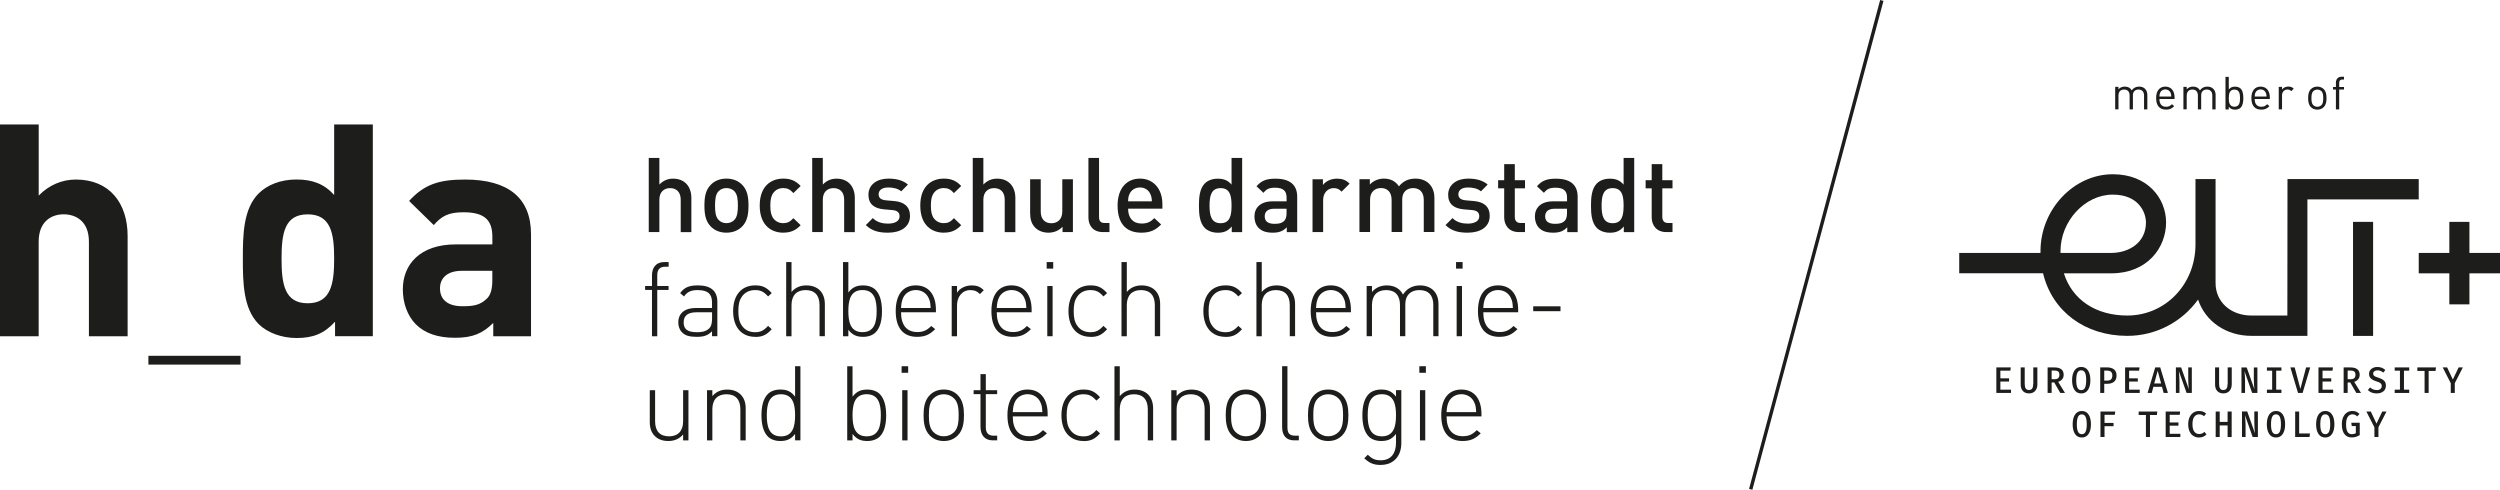 <?xml version="1.0" encoding="UTF-8"?><svg xmlns="http://www.w3.org/2000/svg" viewBox="0 0 614.9 120.46"><g id="chemie-_und_biotechnologie_1"><path d="M121.1,68.66c0,2.34-.36,3.88-1.39,4.83-1.68,1.61-3.36,1.83-6,1.83-3.73,0-5.49-1.76-5.49-4.39s1.9-4.32,5.34-4.32h7.53v2.05Zm9.51,14.05v-25.09c0-8.92-5.56-13.46-16.24-13.46-6.36,0-10.02,1.17-13.75,5.27l6.07,5.93c1.97-2.27,3.66-3.15,7.32-3.15,5.05,0,7.09,1.83,7.09,6v1.9h-9c-8.85,0-13.02,4.98-13.02,11.05,0,3.36,1.1,6.44,3.15,8.56,2.27,2.27,5.41,3.36,9.73,3.36s6.8-1.1,9.36-3.66v3.29h9.29Zm-48.42-19.09c0,6.22-.81,10.97-6.51,10.97s-6.43-4.75-6.43-10.97,.73-10.9,6.43-10.9,6.51,4.68,6.51,10.9m9.51,19.09V30.62h-9.51v17.34c-2.49-2.78-5.41-3.81-9.29-3.81s-7.17,1.32-9.29,3.44c-3.81,3.81-3.88,10.31-3.88,16.02s.07,12.29,3.88,16.09c2.12,2.12,5.63,3.44,9.36,3.44,4.03,0,6.8-1.1,9.44-4.02v3.58h9.29Zm-32.53,4.81h-22.67v2.15h22.67v-2.15Zm-27.78-4.81v-24.65c0-8.05-4.39-13.9-12.73-13.9-3.37,0-6.59,1.32-9.14,3.95V30.62H0v52.08H9.51v-23.26c0-4.98,3.15-6.73,6.14-6.73s6.22,1.68,6.22,6.73v23.26h9.51Z" fill="#1d1d1b"/><g><path d="M167.43,57.08v-7.97c0-1.97-1.15-2.84-2.61-2.84s-2.64,.9-2.64,2.84v7.97h-2.61v-18.24h2.61v6.56c.9-.97,2.08-1.46,3.36-1.46,2.89,0,4.51,1.95,4.51,4.77v8.38h-2.61Z" fill="#1d1d1b"/><path d="M182.56,55.69c-.84,.87-2.13,1.54-3.89,1.54s-3.02-.67-3.87-1.54c-1.23-1.28-1.54-2.92-1.54-5.12s.31-3.82,1.54-5.1c.85-.87,2.1-1.54,3.87-1.54s3.05,.67,3.89,1.54c1.23,1.28,1.54,2.92,1.54,5.1s-.31,3.84-1.54,5.12Zm-1.97-8.69c-.49-.49-1.15-.74-1.92-.74s-1.41,.26-1.9,.74c-.79,.79-.9,2.15-.9,3.56s.1,2.77,.9,3.56c.49,.49,1.13,.77,1.9,.77s1.43-.28,1.92-.77c.79-.79,.9-2.15,.9-3.56s-.1-2.77-.9-3.56Z" fill="#1d1d1b"/><path d="M192.65,57.23c-2.92,0-5.79-1.79-5.79-6.66s2.87-6.64,5.79-6.64c1.79,0,3.05,.51,4.28,1.82l-1.79,1.74c-.82-.9-1.46-1.23-2.49-1.23s-1.84,.41-2.41,1.15c-.56,.72-.77,1.64-.77,3.15s.21,2.46,.77,3.18c.56,.74,1.41,1.15,2.41,1.15s1.67-.33,2.49-1.23l1.79,1.72c-1.23,1.31-2.49,1.84-4.28,1.84Z" fill="#1d1d1b"/><path d="M207.63,57.08v-7.97c0-1.97-1.15-2.84-2.61-2.84s-2.64,.9-2.64,2.84v7.97h-2.61v-18.24h2.61v6.56c.9-.97,2.08-1.46,3.36-1.46,2.89,0,4.51,1.95,4.51,4.77v8.38h-2.61Z" fill="#1d1d1b"/><path d="M218.42,57.23c-2.13,0-3.92-.36-5.46-1.87l1.72-1.72c1.05,1.08,2.46,1.36,3.74,1.36,1.59,0,2.84-.56,2.84-1.79,0-.87-.49-1.43-1.74-1.54l-2.08-.18c-2.43-.21-3.84-1.31-3.84-3.59,0-2.54,2.18-3.97,4.89-3.97,1.95,0,3.61,.41,4.82,1.46l-1.64,1.67c-.82-.69-1.97-.95-3.2-.95-1.56,0-2.36,.69-2.36,1.67,0,.77,.41,1.36,1.79,1.49l2.05,.18c2.43,.21,3.87,1.36,3.87,3.66,0,2.72-2.31,4.12-5.41,4.12Z" fill="#1d1d1b"/><path d="M232.14,57.23c-2.92,0-5.79-1.79-5.79-6.66s2.87-6.64,5.79-6.64c1.79,0,3.05,.51,4.28,1.82l-1.79,1.74c-.82-.9-1.46-1.23-2.49-1.23s-1.84,.41-2.41,1.15c-.56,.72-.77,1.64-.77,3.15s.21,2.46,.77,3.18c.56,.74,1.41,1.15,2.41,1.15s1.67-.33,2.49-1.23l1.79,1.72c-1.23,1.31-2.49,1.84-4.28,1.84Z" fill="#1d1d1b"/><path d="M247.12,57.08v-7.97c0-1.97-1.15-2.84-2.61-2.84s-2.64,.9-2.64,2.84v7.97h-2.61v-18.24h2.61v6.56c.9-.97,2.08-1.46,3.36-1.46,2.89,0,4.51,1.95,4.51,4.77v8.38h-2.61Z" fill="#1d1d1b"/><path d="M261.34,57.08v-1.31c-.9,.97-2.15,1.46-3.46,1.46s-2.43-.44-3.2-1.18c-1-.97-1.31-2.2-1.31-3.66v-8.3h2.61v7.92c0,2.02,1.15,2.9,2.61,2.9s2.69-.9,2.69-2.9v-7.92h2.61v12.99h-2.56Z" fill="#1d1d1b"/><path d="M271.27,57.08c-2.49,0-3.56-1.67-3.56-3.59v-14.65h2.61v14.5c0,1,.36,1.51,1.41,1.51h1.15v2.23h-1.61Z" fill="#1d1d1b"/><path d="M277.47,51.34c0,2.23,1.18,3.64,3.3,3.64,1.46,0,2.23-.41,3.15-1.33l1.67,1.56c-1.33,1.33-2.59,2.02-4.87,2.02-3.25,0-5.84-1.72-5.84-6.66,0-4.2,2.18-6.64,5.51-6.64s5.51,2.56,5.51,6.25v1.15h-8.43Zm5.48-3.59c-.41-.97-1.33-1.64-2.56-1.64s-2.18,.67-2.59,1.64c-.26,.59-.31,.97-.33,1.77h5.84c-.03-.79-.1-1.18-.36-1.77Z" fill="#1d1d1b"/><path d="M302.96,57.08v-1.38c-.97,1.18-2.02,1.54-3.43,1.54-1.31,0-2.46-.44-3.18-1.15-1.31-1.31-1.46-3.54-1.46-5.51s.15-4.18,1.46-5.48c.72-.72,1.84-1.15,3.15-1.15,1.38,0,2.46,.33,3.41,1.46v-6.56h2.61v18.24h-2.56Zm-2.74-10.81c-2.36,0-2.72,2-2.72,4.3s.36,4.33,2.72,4.33,2.69-2.02,2.69-4.33-.33-4.3-2.69-4.3Z" fill="#1d1d1b"/><path d="M316.5,57.08v-1.18c-.95,.95-1.84,1.33-3.46,1.33s-2.69-.38-3.48-1.18c-.67-.69-1.02-1.69-1.02-2.79,0-2.18,1.51-3.74,4.48-3.74h3.43v-.92c0-1.64-.82-2.43-2.84-2.43-1.43,0-2.13,.33-2.84,1.26l-1.72-1.61c1.23-1.43,2.51-1.87,4.66-1.87,3.56,0,5.35,1.51,5.35,4.46v8.69h-2.56Zm-.05-5.74h-3.05c-1.54,0-2.33,.69-2.33,1.87s.74,1.84,2.38,1.84c1,0,1.74-.08,2.43-.74,.38-.38,.56-1,.56-1.92v-1.05Z" fill="#1d1d1b"/><path d="M329.98,47.14c-.59-.59-1.05-.87-1.95-.87-1.41,0-2.59,1.13-2.59,2.92v7.89h-2.61v-12.99h2.56v1.41c.67-.92,2-1.56,3.46-1.56,1.26,0,2.2,.33,3.1,1.23l-1.97,1.97Z" fill="#1d1d1b"/><path d="M350.19,57.08v-7.92c0-2.02-1.15-2.9-2.61-2.9s-2.69,.9-2.69,2.77v8.04h-2.61v-7.92c0-2.02-1.15-2.9-2.61-2.9s-2.69,.9-2.69,2.9v7.92h-2.61v-12.99h2.56v1.31c.87-.95,2.15-1.46,3.46-1.46,1.61,0,2.87,.64,3.69,1.9,1.05-1.28,2.36-1.9,4.07-1.9,1.33,0,2.51,.44,3.28,1.18,1,.97,1.38,2.2,1.38,3.66v8.3h-2.61Z" fill="#1d1d1b"/><path d="M361,57.23c-2.13,0-3.92-.36-5.46-1.87l1.72-1.72c1.05,1.08,2.46,1.36,3.74,1.36,1.59,0,2.84-.56,2.84-1.79,0-.87-.49-1.43-1.74-1.54l-2.07-.18c-2.43-.21-3.84-1.31-3.84-3.59,0-2.54,2.18-3.97,4.89-3.97,1.95,0,3.61,.41,4.82,1.46l-1.64,1.67c-.82-.69-1.97-.95-3.2-.95-1.56,0-2.36,.69-2.36,1.67,0,.77,.41,1.36,1.79,1.49l2.05,.18c2.43,.21,3.87,1.36,3.87,3.66,0,2.72-2.31,4.12-5.41,4.12Z" fill="#1d1d1b"/><path d="M373.53,57.08c-2.43,0-3.56-1.74-3.56-3.61v-7.15h-1.49v-2h1.49v-3.95h2.61v3.95h2.51v2h-2.51v7.02c0,.95,.46,1.51,1.43,1.51h1.08v2.23h-1.56Z" fill="#1d1d1b"/><path d="M385.48,57.08v-1.18c-.95,.95-1.84,1.33-3.46,1.33s-2.69-.38-3.48-1.18c-.67-.69-1.02-1.69-1.02-2.79,0-2.18,1.51-3.74,4.48-3.74h3.43v-.92c0-1.64-.82-2.43-2.84-2.43-1.43,0-2.13,.33-2.84,1.26l-1.72-1.61c1.23-1.43,2.51-1.87,4.66-1.87,3.56,0,5.35,1.51,5.35,4.46v8.69h-2.56Zm-.05-5.74h-3.05c-1.54,0-2.33,.69-2.33,1.87s.74,1.84,2.38,1.84c1,0,1.74-.08,2.43-.74,.38-.38,.56-1,.56-1.92v-1.05Z" fill="#1d1d1b"/><path d="M399.39,57.08v-1.38c-.97,1.18-2.02,1.54-3.43,1.54-1.31,0-2.46-.44-3.18-1.15-1.31-1.31-1.46-3.54-1.46-5.51s.15-4.18,1.46-5.48c.72-.72,1.84-1.15,3.15-1.15,1.38,0,2.46,.33,3.41,1.46v-6.56h2.61v18.24h-2.56Zm-2.74-10.81c-2.36,0-2.72,2-2.72,4.3s.36,4.33,2.72,4.33,2.69-2.02,2.69-4.33-.33-4.3-2.69-4.3Z" fill="#1d1d1b"/><path d="M409.81,57.08c-2.43,0-3.56-1.74-3.56-3.61v-7.15h-1.49v-2h1.49v-3.95h2.61v3.95h2.51v2h-2.51v7.02c0,.95,.46,1.51,1.43,1.51h1.08v2.23h-1.56Z" fill="#1d1d1b"/><path d="M161.67,82.7h-1.31v-11.38h-1.69v-.97h1.69v-2.66c0-1.87,1.03-3.23,2.97-3.23h1.13v1.15h-.9c-1.31,0-1.9,.74-1.9,2.05v2.69h2.79v.97h-2.79v11.38Z" fill="#1d1d1b"/><path d="M175.14,81.47c-1.05,1.05-2.02,1.38-3.77,1.38-1.84,0-2.84-.31-3.64-1.13-.59-.59-.9-1.49-.9-2.41,0-2.25,1.61-3.56,4.3-3.56h4v-1.38c0-1.97-.95-3.02-3.48-3.02-1.74,0-2.61,.44-3.41,1.56l-.95-.82c1.05-1.46,2.33-1.9,4.36-1.9,3.28,0,4.79,1.46,4.79,4.05v8.45h-1.31v-1.23Zm-3.84-4.66c-2.1,0-3.15,.82-3.15,2.49s.97,2.41,3.23,2.41c1.13,0,2.18-.1,3.07-.95,.46-.44,.69-1.23,.69-2.36v-1.59h-3.84Z" fill="#1d1d1b"/><path d="M185.75,82.85c-3.38,0-5.43-2.41-5.43-6.33s2.05-6.33,5.43-6.33c1.69,0,2.77,.44,4.07,1.9l-.9,.82c-1.05-1.18-1.87-1.56-3.18-1.56-1.41,0-2.54,.54-3.28,1.64-.62,.9-.85,1.87-.85,3.54s.23,2.64,.85,3.54c.74,1.1,1.87,1.64,3.28,1.64,1.31,0,2.13-.41,3.18-1.56l.9,.82c-1.31,1.46-2.38,1.9-4.07,1.9Z" fill="#1d1d1b"/><path d="M201.57,75.04c0-2.38-1.18-3.69-3.41-3.69s-3.48,1.33-3.48,3.69v7.66h-1.31v-18.24h1.31v7.35c.92-1.08,2.13-1.61,3.64-1.61,2.84,0,4.56,1.74,4.56,4.61v7.89h-1.31v-7.66Z" fill="#1d1d1b"/><path d="M215.34,81.77c-.64,.64-1.72,1.08-3.02,1.08-1.41,0-2.56-.31-3.66-1.74v1.59h-1.31v-18.24h1.31v7.48c1.1-1.43,2.25-1.74,3.66-1.74,1.31,0,2.38,.44,3.02,1.08,1.25,1.26,1.59,3.3,1.59,5.25s-.33,4-1.59,5.25Zm-3.2-10.43c-3.02,0-3.48,2.61-3.48,5.18s.46,5.18,3.48,5.18,3.48-2.61,3.48-5.18-.46-5.18-3.48-5.18Z" fill="#1d1d1b"/><path d="M225.64,81.67c1.46,0,2.36-.44,3.41-1.49l.97,.77c-1.25,1.26-2.41,1.9-4.46,1.9-3.41,0-5.25-2.2-5.25-6.33s1.84-6.33,4.94-6.33,4.95,2.23,4.95,6.02v.59h-8.58c0,3.15,1.38,4.87,4.02,4.87Zm2.82-8.25c-.54-1.31-1.77-2.08-3.2-2.08s-2.66,.77-3.2,2.08c-.28,.79-.36,1.13-.44,2.33h7.28c-.08-1.18-.1-1.59-.44-2.33Z" fill="#1d1d1b"/><path d="M238.69,71.35c-2.13,0-3.3,1.77-3.3,3.74v7.61h-1.31v-12.35h1.31v1.64c.72-1.15,2.15-1.79,3.61-1.79,1.2,0,2.08,.28,2.97,1.18l-.95,.95c-.74-.74-1.31-.97-2.33-.97Z" fill="#1d1d1b"/><path d="M249.18,81.67c1.46,0,2.36-.44,3.41-1.49l.97,.77c-1.25,1.26-2.41,1.9-4.46,1.9-3.41,0-5.25-2.2-5.25-6.33s1.84-6.33,4.94-6.33,4.95,2.23,4.95,6.02v.59h-8.58c0,3.15,1.38,4.87,4.02,4.87Zm2.82-8.25c-.54-1.31-1.77-2.08-3.2-2.08s-2.66,.77-3.2,2.08c-.28,.79-.36,1.13-.44,2.33h7.28c-.08-1.18-.1-1.59-.44-2.33Z" fill="#1d1d1b"/><path d="M257.44,64.46h1.61v1.61h-1.61v-1.61Zm.15,5.89h1.31v12.35h-1.31v-12.35Z" fill="#1d1d1b"/><path d="M268.23,82.85c-3.38,0-5.43-2.41-5.43-6.33s2.05-6.33,5.43-6.33c1.69,0,2.77,.44,4.07,1.9l-.9,.82c-1.05-1.18-1.87-1.56-3.18-1.56-1.41,0-2.54,.54-3.28,1.64-.62,.9-.85,1.87-.85,3.54s.23,2.64,.85,3.54c.74,1.1,1.87,1.64,3.28,1.64,1.31,0,2.13-.41,3.18-1.56l.9,.82c-1.31,1.46-2.38,1.9-4.07,1.9Z" fill="#1d1d1b"/><path d="M284.04,75.04c0-2.38-1.18-3.69-3.41-3.69s-3.48,1.33-3.48,3.69v7.66h-1.31v-18.24h1.31v7.35c.92-1.08,2.13-1.61,3.64-1.61,2.84,0,4.56,1.74,4.56,4.61v7.89h-1.31v-7.66Z" fill="#1d1d1b"/><path d="M301.41,82.85c-3.38,0-5.43-2.41-5.43-6.33s2.05-6.33,5.43-6.33c1.69,0,2.77,.44,4.07,1.9l-.9,.82c-1.05-1.18-1.87-1.56-3.18-1.56-1.41,0-2.54,.54-3.28,1.64-.62,.9-.85,1.87-.85,3.54s.23,2.64,.85,3.54c.74,1.1,1.87,1.64,3.28,1.64,1.31,0,2.13-.41,3.18-1.56l.9,.82c-1.31,1.46-2.38,1.9-4.07,1.9Z" fill="#1d1d1b"/><path d="M317.23,75.04c0-2.38-1.18-3.69-3.41-3.69s-3.48,1.33-3.48,3.69v7.66h-1.31v-18.24h1.31v7.35c.92-1.08,2.13-1.61,3.64-1.61,2.84,0,4.56,1.74,4.56,4.61v7.89h-1.31v-7.66Z" fill="#1d1d1b"/><path d="M327.71,81.67c1.46,0,2.36-.44,3.41-1.49l.97,.77c-1.25,1.26-2.41,1.9-4.46,1.9-3.41,0-5.25-2.2-5.25-6.33s1.84-6.33,4.94-6.33,4.95,2.23,4.95,6.02v.59h-8.58c0,3.15,1.38,4.87,4.02,4.87Zm2.82-8.25c-.54-1.31-1.77-2.08-3.2-2.08s-2.66,.77-3.2,2.08c-.28,.79-.36,1.13-.44,2.33h7.28c-.08-1.18-.1-1.59-.44-2.33Z" fill="#1d1d1b"/><path d="M352.54,75.04c0-2.38-1.18-3.69-3.41-3.69s-3.48,1.33-3.48,3.46v7.89h-1.31v-7.66c0-2.38-1.18-3.69-3.41-3.69s-3.48,1.33-3.48,3.69v7.66h-1.31v-12.35h1.31v1.46c.92-1.08,2.15-1.61,3.66-1.61,1.84,0,3.23,.79,3.97,2.25,.92-1.46,2.36-2.25,4.2-2.25,1.36,0,2.46,.44,3.25,1.18,.84,.82,1.28,1.97,1.28,3.43v7.89h-1.28v-7.66Z" fill="#1d1d1b"/><path d="M358.13,64.46h1.61v1.61h-1.61v-1.61Zm.15,5.89h1.31v12.35h-1.31v-12.35Z" fill="#1d1d1b"/><path d="M368.85,81.67c1.46,0,2.36-.44,3.41-1.49l.97,.77c-1.25,1.26-2.41,1.9-4.46,1.9-3.41,0-5.25-2.2-5.25-6.33s1.84-6.33,4.94-6.33,4.95,2.23,4.95,6.02v.59h-8.58c0,3.15,1.38,4.87,4.02,4.87Zm2.82-8.25c-.54-1.31-1.77-2.08-3.2-2.08s-2.66,.77-3.2,2.08c-.28,.79-.36,1.13-.44,2.33h7.28c-.08-1.18-.1-1.59-.44-2.33Z" fill="#1d1d1b"/><path d="M377.11,75.34h6.71v1.2h-6.71v-1.2Z" fill="#1d1d1b"/><path d="M168.02,106.86c-.92,1.08-2.13,1.61-3.64,1.61-1.36,0-2.46-.38-3.28-1.18-.85-.82-1.28-1.97-1.28-3.43v-7.89h1.31v7.66c0,2.38,1.18,3.69,3.41,3.69s3.48-1.33,3.48-3.69v-7.66h1.31v12.35h-1.31v-1.46Z" fill="#1d1d1b"/><path d="M182.1,100.66c0-2.38-1.18-3.69-3.41-3.69s-3.48,1.33-3.48,3.69v7.66h-1.31v-12.35h1.31v1.46c.92-1.08,2.13-1.61,3.64-1.61,1.36,0,2.46,.38,3.28,1.18,.85,.82,1.28,1.97,1.28,3.43v7.89h-1.31v-7.66Z" fill="#1d1d1b"/><path d="M195.56,106.73c-1.1,1.43-2.25,1.74-3.66,1.74-1.31,0-2.38-.44-3.02-1.08-1.26-1.26-1.59-3.3-1.59-5.25s.33-4,1.59-5.25c.64-.64,1.72-1.08,3.02-1.08,1.41,0,2.56,.31,3.66,1.74v-7.48h1.31v18.24h-1.31v-1.59Zm-3.48-9.76c-3.02,0-3.48,2.61-3.48,5.18s.46,5.18,3.48,5.18,3.48-2.61,3.48-5.18-.46-5.18-3.48-5.18Z" fill="#1d1d1b"/><path d="M216.37,107.39c-.64,.64-1.72,1.08-3.02,1.08-1.41,0-2.56-.31-3.66-1.74v1.59h-1.31v-18.24h1.31v7.48c1.1-1.43,2.25-1.74,3.66-1.74,1.31,0,2.38,.44,3.02,1.08,1.25,1.26,1.59,3.3,1.59,5.25s-.33,4-1.59,5.25Zm-3.2-10.43c-3.02,0-3.48,2.61-3.48,5.18s.46,5.18,3.48,5.18,3.48-2.61,3.48-5.18-.46-5.18-3.48-5.18Z" fill="#1d1d1b"/><path d="M221.76,90.08h1.61v1.61h-1.61v-1.61Zm.15,5.89h1.31v12.35h-1.31v-12.35Z" fill="#1d1d1b"/><path d="M235.56,107.11c-.9,.9-2.02,1.36-3.43,1.36s-2.54-.46-3.43-1.36c-1.31-1.31-1.54-3.2-1.54-4.97s.23-3.66,1.54-4.97c.9-.9,2.05-1.36,3.43-1.36s2.54,.46,3.43,1.36c1.31,1.31,1.54,3.2,1.54,4.97s-.23,3.66-1.54,4.97Zm-.87-9.09c-.69-.69-1.56-1.05-2.56-1.05s-1.87,.36-2.56,1.05c-1.02,1.02-1.1,2.69-1.1,4.12s.08,3.1,1.1,4.12c.69,.69,1.56,1.05,2.56,1.05s1.87-.36,2.56-1.05c1.02-1.02,1.1-2.69,1.1-4.12s-.08-3.1-1.1-4.12Z" fill="#1d1d1b"/><path d="M241.16,105.09v-8.15h-1.69v-.97h1.69v-3.95h1.31v3.95h2.79v.97h-2.79v8.17c0,1.31,.59,2.05,1.9,2.05h.9v1.15h-1.13c-1.95,0-2.97-1.36-2.97-3.23Z" fill="#1d1d1b"/><path d="M253.12,107.29c1.46,0,2.36-.44,3.41-1.49l.97,.77c-1.25,1.26-2.41,1.9-4.46,1.9-3.41,0-5.25-2.2-5.25-6.33s1.84-6.33,4.94-6.33,4.95,2.23,4.95,6.02v.59h-8.58c0,3.15,1.38,4.87,4.02,4.87Zm2.82-8.25c-.54-1.31-1.77-2.08-3.2-2.08s-2.66,.77-3.2,2.08c-.28,.79-.36,1.13-.44,2.33h7.28c-.08-1.18-.1-1.59-.44-2.33Z" fill="#1d1d1b"/><path d="M266.5,108.47c-3.38,0-5.43-2.41-5.43-6.33s2.05-6.33,5.43-6.33c1.69,0,2.77,.44,4.07,1.9l-.9,.82c-1.05-1.18-1.87-1.56-3.18-1.56-1.41,0-2.54,.54-3.28,1.64-.62,.9-.85,1.87-.85,3.54s.23,2.64,.85,3.54c.74,1.1,1.87,1.64,3.28,1.64,1.31,0,2.13-.41,3.18-1.56l.9,.82c-1.31,1.46-2.38,1.9-4.07,1.9Z" fill="#1d1d1b"/><path d="M282.31,100.66c0-2.38-1.18-3.69-3.41-3.69s-3.48,1.33-3.48,3.69v7.66h-1.31v-18.24h1.31v7.35c.92-1.08,2.13-1.61,3.64-1.61,2.84,0,4.56,1.74,4.56,4.61v7.89h-1.31v-7.66Z" fill="#1d1d1b"/><path d="M296.29,100.66c0-2.38-1.18-3.69-3.41-3.69s-3.48,1.33-3.48,3.69v7.66h-1.31v-12.35h1.31v1.46c.92-1.08,2.13-1.61,3.64-1.61,1.36,0,2.46,.38,3.28,1.18,.85,.82,1.28,1.97,1.28,3.43v7.89h-1.31v-7.66Z" fill="#1d1d1b"/><path d="M309.88,107.11c-.9,.9-2.02,1.36-3.43,1.36s-2.54-.46-3.43-1.36c-1.31-1.31-1.54-3.2-1.54-4.97s.23-3.66,1.54-4.97c.9-.9,2.05-1.36,3.43-1.36s2.54,.46,3.43,1.36c1.31,1.31,1.54,3.2,1.54,4.97s-.23,3.66-1.54,4.97Zm-.87-9.09c-.69-.69-1.56-1.05-2.56-1.05s-1.87,.36-2.56,1.05c-1.02,1.02-1.1,2.69-1.1,4.12s.08,3.1,1.1,4.12c.69,.69,1.56,1.05,2.56,1.05s1.87-.36,2.56-1.05c1.02-1.02,1.1-2.69,1.1-4.12s-.08-3.1-1.1-4.12Z" fill="#1d1d1b"/><path d="M315.35,105.11v-15.04h1.31v15.01c0,1.41,.44,2.08,1.9,2.08h.9v1.15h-1.13c-2.02,0-2.97-1.26-2.97-3.2Z" fill="#1d1d1b"/><path d="M330.11,107.11c-.9,.9-2.02,1.36-3.43,1.36s-2.54-.46-3.43-1.36c-1.31-1.31-1.54-3.2-1.54-4.97s.23-3.66,1.54-4.97c.9-.9,2.05-1.36,3.43-1.36s2.54,.46,3.43,1.36c1.31,1.31,1.54,3.2,1.54,4.97s-.23,3.66-1.54,4.97Zm-.87-9.09c-.69-.69-1.56-1.05-2.56-1.05s-1.87,.36-2.56,1.05c-1.02,1.02-1.1,2.69-1.1,4.12s.08,3.1,1.1,4.12c.69,.69,1.56,1.05,2.56,1.05s1.87-.36,2.56-1.05c1.02-1.02,1.1-2.69,1.1-4.12s-.08-3.1-1.1-4.12Z" fill="#1d1d1b"/><path d="M339.62,114.36c-1.84,0-2.79-.49-4.07-1.64l.87-.87c.97,.9,1.64,1.36,3.2,1.36,2.59,0,3.74-1.82,3.74-4.28v-2.2c-1.1,1.43-2.25,1.74-3.66,1.74-1.31,0-2.38-.44-3.02-1.08-1.26-1.26-1.59-3.3-1.59-5.25s.33-4,1.59-5.25c.64-.64,1.72-1.08,3.02-1.08,1.41,0,2.56,.31,3.66,1.74v-1.59h1.31v13.04c0,3.1-1.84,5.35-5.05,5.35Zm.26-17.4c-3.02,0-3.48,2.61-3.48,5.18s.46,5.18,3.48,5.18,3.48-2.61,3.48-5.18-.46-5.18-3.48-5.18Z" fill="#1d1d1b"/><path d="M349.1,90.08h1.61v1.61h-1.61v-1.61Zm.15,5.89h1.31v12.35h-1.31v-12.35Z" fill="#1d1d1b"/><path d="M359.82,107.29c1.46,0,2.36-.44,3.41-1.49l.97,.77c-1.25,1.26-2.41,1.9-4.46,1.9-3.41,0-5.25-2.2-5.25-6.33s1.84-6.33,4.94-6.33,4.95,2.23,4.95,6.02v.59h-8.58c0,3.15,1.38,4.87,4.02,4.87Zm2.82-8.25c-.54-1.31-1.77-2.08-3.2-2.08s-2.66,.77-3.2,2.08c-.28,.79-.36,1.13-.44,2.33h7.28c-.08-1.18-.1-1.59-.44-2.33Z" fill="#1d1d1b"/></g></g><g id="eut_V1"><g><polygon points="430.2 120.24 431.01 120.46 463.26 .22 462.44 0 430.2 120.24" fill="#1d1d1b"/><path d="M521.06,23.49c0-.97,.55-1.47,1.38-1.47s1.36,.49,1.36,1.47v3.41h.81v-3.5c0-.88,.57-1.38,1.38-1.38s1.36,.49,1.36,1.47v3.41h.81v-3.54c0-.64-.2-1.16-.59-1.54-.34-.33-.83-.52-1.43-.52-.78,0-1.39,.31-1.82,.92-.34-.61-.93-.92-1.7-.92-.62,0-1.17,.22-1.56,.67v-.61h-.81v5.53h.81v-3.41Z" fill="#1d1d1b"/><path d="M532.74,26.97c.95,0,1.46-.29,2.02-.86l-.55-.48c-.44,.44-.81,.63-1.45,.63-1.06,0-1.63-.7-1.63-1.91h3.73v-.37c0-1.64-.84-2.68-2.27-2.68s-2.27,1.05-2.27,2.83c0,1.96,.96,2.83,2.42,2.83Zm-1.44-4.15c.21-.51,.71-.83,1.29-.83s1.08,.33,1.29,.83c.12,.3,.15,.47,.17,.92h-2.92c.02-.45,.04-.62,.17-.92Z" fill="#1d1d1b"/><path d="M537.85,23.49c0-.97,.55-1.47,1.38-1.47s1.36,.49,1.36,1.47v3.41h.81v-3.5c0-.88,.57-1.38,1.38-1.38s1.36,.49,1.36,1.47v3.41h.81v-3.54c0-.64-.2-1.16-.6-1.54-.34-.33-.83-.52-1.43-.52-.78,0-1.39,.31-1.82,.92-.34-.61-.93-.92-1.7-.92-.62,0-1.17,.22-1.56,.67v-.61h-.81v5.53h.81v-3.41Z" fill="#1d1d1b"/><path d="M548.19,26.24c.45,.59,.95,.73,1.56,.73,.56,0,1.06-.19,1.35-.48,.56-.56,.67-1.48,.67-2.35s-.11-1.79-.67-2.35c-.29-.29-.79-.48-1.35-.48-.61,0-1.11,.13-1.56,.71v-3.11h-.81v8.01h.81v-.66Zm1.39-4.21c1.2,0,1.38,1.03,1.38,2.11s-.18,2.11-1.38,2.11-1.39-1.04-1.39-2.11,.19-2.11,1.39-2.11Z" fill="#1d1d1b"/><path d="M556.17,26.97c.94,0,1.46-.29,2.02-.86l-.55-.48c-.44,.44-.81,.63-1.45,.63-1.06,0-1.63-.7-1.63-1.91h3.73v-.37c0-1.64-.84-2.68-2.27-2.68s-2.27,1.05-2.27,2.83c0,1.96,.96,2.83,2.42,2.83Zm-1.44-4.15c.21-.51,.71-.83,1.29-.83s1.08,.33,1.29,.83c.12,.3,.15,.47,.17,.92h-2.92c.02-.45,.04-.62,.17-.92Z" fill="#1d1d1b"/><path d="M561.28,23.5c0-.84,.52-1.48,1.33-1.48,.43,0,.65,.1,.96,.4l.6-.61c-.39-.39-.8-.52-1.33-.52-.64,0-1.25,.28-1.55,.74v-.67h-.81v5.53h.81v-3.4Z" fill="#1d1d1b"/><path d="M569.97,26.97c.67,0,1.2-.25,1.58-.63,.56-.57,.68-1.35,.68-2.21s-.11-1.63-.68-2.2c-.38-.38-.91-.63-1.58-.63s-1.2,.25-1.59,.63c-.56,.57-.67,1.35-.67,2.2s.11,1.63,.67,2.21c.38,.38,.91,.63,1.59,.63Zm-1-4.54c.26-.26,.61-.4,1-.4s.75,.15,1.01,.4c.41,.41,.44,1.09,.44,1.71s-.03,1.31-.44,1.71c-.26,.26-.62,.41-1.01,.41s-.74-.15-1-.41c-.41-.4-.45-1.09-.45-1.71s.05-1.3,.45-1.71Z" fill="#1d1d1b"/><path d="M574.54,26.9h.81v-4.88h1.18v-.62h-1.18v-1.02c0-.51,.22-.81,.74-.81h.44v-.7h-.58c-.95,0-1.41,.66-1.41,1.48v1.05h-.71v.62h.71v4.88Z" fill="#1d1d1b"/><path d="M507.21,93.28c.25-.29,.37-.66,.37-1.09,0-1.21-.77-1.82-2.3-1.82h-1.65v6.28h.99v-2.58h.64l1.49,2.58h1.16l-1.68-2.73c.41-.13,.73-.34,.98-.64Zm-2.59,0v-2.14h.71c.41,0,.72,.08,.91,.24,.2,.16,.29,.43,.29,.79,0,.38-.1,.66-.3,.84-.2,.18-.5,.26-.88,.26h-.74Z" fill="#1d1d1b"/><path d="M580.02,93.28c.24-.29,.37-.66,.37-1.09,0-1.21-.77-1.82-2.31-1.82h-1.64v6.28h.99v-2.58h.64l1.49,2.58h1.16l-1.68-2.73c.41-.13,.73-.34,.98-.64Zm-2.59,0v-2.14h.71c.41,0,.72,.08,.91,.24,.2,.17,.3,.43,.3,.79s-.1,.66-.3,.84c-.2,.17-.49,.26-.88,.26h-.74Z" fill="#1d1d1b"/><path d="M571.92,101.09c-.72,0-1.28,.3-1.67,.89-.39,.59-.58,1.39-.58,2.38s.19,1.8,.58,2.38c.39,.58,.94,.87,1.67,.87s1.28-.29,1.67-.88c.39-.59,.58-1.38,.58-2.38s-.19-1.8-.58-2.39c-.38-.58-.94-.88-1.67-.88Zm.93,5.1c-.19,.4-.51,.6-.93,.6s-.73-.2-.93-.6c-.2-.4-.29-1.01-.29-1.83s.1-1.45,.29-1.85c.19-.4,.51-.6,.93-.6s.74,.2,.93,.6c.2,.4,.29,1.01,.29,1.84s-.1,1.44-.29,1.84Z" fill="#1d1d1b"/><path d="M512.04,101.09c-.73,0-1.28,.3-1.67,.89-.39,.59-.58,1.39-.58,2.38s.19,1.8,.58,2.38c.38,.58,.94,.87,1.67,.87s1.28-.29,1.67-.88c.39-.59,.58-1.38,.58-2.37s-.19-1.8-.58-2.39c-.38-.59-.94-.88-1.67-.88Zm.93,5.1c-.19,.4-.5,.6-.93,.6s-.73-.2-.93-.6-.29-1.01-.29-1.83,.1-1.45,.29-1.84c.19-.4,.5-.6,.93-.6s.74,.2,.93,.6c.19,.4,.29,1.01,.29,1.84s-.1,1.44-.29,1.84Z" fill="#1d1d1b"/><path d="M511.9,96.77c.73,0,1.28-.29,1.67-.88,.38-.59,.58-1.38,.58-2.37s-.19-1.8-.58-2.39c-.39-.59-.94-.88-1.67-.88s-1.28,.3-1.67,.89-.58,1.39-.58,2.38,.19,1.8,.58,2.38c.39,.58,.94,.87,1.67,.87Zm-.93-5.09c.19-.4,.5-.6,.93-.6s.74,.2,.93,.6c.2,.4,.29,1.01,.29,1.84s-.1,1.44-.29,1.84c-.19,.4-.5,.6-.93,.6s-.73-.2-.93-.6c-.2-.4-.3-1.01-.3-1.83s.1-1.45,.29-1.85Z" fill="#1d1d1b"/><path d="M578.44,104.8h1v1.73c-.29,.18-.61,.26-.98,.26-.48,0-.83-.19-1.07-.58-.23-.38-.35-1.01-.35-1.87s.15-1.45,.44-1.84c.29-.39,.67-.59,1.13-.59,.23,0,.44,.04,.62,.12,.19,.08,.37,.21,.55,.39l.56-.61c-.25-.25-.5-.43-.78-.55-.27-.12-.6-.18-.98-.18-.47,0-.91,.13-1.3,.37-.39,.25-.7,.62-.93,1.11-.23,.49-.35,1.08-.35,1.77,0,1.06,.21,1.88,.63,2.43,.42,.56,1.01,.83,1.78,.83,.39,0,.74-.05,1.06-.15,.32-.1,.63-.24,.93-.42v-3.05h-2.07l.1,.81Z" fill="#1d1d1b"/><path d="M500.09,94.39c0,.52-.08,.91-.25,1.16-.17,.25-.44,.38-.8,.38s-.62-.12-.79-.38c-.17-.25-.25-.64-.25-1.16v-4.02h-.99v4.22c0,.66,.18,1.19,.54,1.58,.35,.39,.86,.59,1.5,.59,.43,0,.8-.09,1.11-.28,.31-.18,.54-.44,.71-.77,.16-.33,.24-.7,.24-1.13v-4.22h-1v4.02Z" fill="#1d1d1b"/><polygon points="594.57 91.23 596.35 91.23 596.35 96.65 597.35 96.65 597.35 91.23 599.05 91.23 599.15 90.37 594.57 90.37 594.57 91.23" fill="#1d1d1b"/><polygon points="603.3 93.35 601.9 90.37 600.81 90.37 602.79 94.26 602.79 96.65 603.78 96.65 603.78 94.25 605.76 90.37 604.72 90.37 603.3 93.35" fill="#1d1d1b"/><polygon points="492.01 93.85 494.15 93.85 494.15 93.06 492.01 93.06 492.01 91.17 494.46 91.17 494.57 90.37 491.02 90.37 491.02 96.65 494.63 96.65 494.63 95.85 492.01 95.85 492.01 93.85" fill="#1d1d1b"/><polygon points="584.52 104.19 583.13 101.22 582.03 101.22 584.01 105.1 584.01 107.49 585 107.49 585 105.09 586.98 101.22 585.94 101.22 584.52 104.19" fill="#1d1d1b"/><polygon points="589 91.17 590.29 91.17 590.29 95.84 589 95.84 589 96.65 592.57 96.65 592.57 95.84 591.28 95.84 591.28 91.17 592.57 91.17 592.57 90.37 589 90.37 589 91.17" fill="#1d1d1b"/><path d="M539.1,90.37h-.88v2.86c0,.49,.01,.91,.04,1.27,.03,.36,.06,.76,.1,1.21l-1.89-5.34h-1.29v6.27h.88v-2.85c0-.67-.05-1.5-.14-2.49l1.89,5.34h1.29v-6.27Z" fill="#1d1d1b"/><polygon points="516.63 107.49 517.63 107.49 517.63 104.82 519.85 104.82 519.85 104.02 517.63 104.02 517.63 102.02 520.16 102.02 520.27 101.22 516.63 101.22 516.63 107.49" fill="#1d1d1b"/><polygon points="573.7 91.17 573.81 90.37 570.25 90.37 570.25 96.65 573.86 96.65 573.86 95.85 571.25 95.85 571.25 93.85 573.39 93.85 573.39 93.06 571.25 93.06 571.25 91.17 573.7 91.17" fill="#1d1d1b"/><polygon points="561.14 91.17 561.14 90.37 557.57 90.37 557.57 91.17 558.86 91.17 558.86 95.84 557.57 95.84 557.57 96.65 561.14 96.65 561.14 95.84 559.85 95.84 559.85 91.17 561.14 91.17" fill="#1d1d1b"/><path d="M559.8,101.09c-.72,0-1.28,.3-1.67,.89-.39,.59-.58,1.39-.58,2.38s.19,1.8,.58,2.38c.38,.58,.94,.87,1.67,.87s1.28-.29,1.67-.88c.39-.59,.58-1.38,.58-2.38s-.19-1.8-.58-2.39c-.39-.58-.94-.88-1.67-.88Zm.93,5.1c-.19,.4-.51,.6-.93,.6s-.73-.2-.93-.6c-.2-.4-.29-1.01-.29-1.83s.1-1.45,.29-1.85c.19-.4,.51-.6,.93-.6s.74,.2,.93,.6c.19,.4,.29,1.01,.29,1.84s-.1,1.44-.29,1.84Z" fill="#1d1d1b"/><polygon points="547.9 103.77 545.96 103.77 545.96 101.22 544.97 101.22 544.97 107.49 545.96 107.49 545.96 104.64 547.9 104.64 547.9 107.49 548.9 107.49 548.9 101.22 547.9 101.22 547.9 103.77" fill="#1d1d1b"/><path d="M541.63,106.61c-.2,.09-.45,.14-.73,.14-.5,0-.89-.2-1.19-.59-.3-.39-.45-1-.45-1.82s.15-1.45,.45-1.84c.3-.39,.69-.59,1.17-.59s.87,.15,1.23,.46l.51-.65c-.25-.22-.51-.38-.79-.48-.27-.1-.6-.15-.99-.15-.49,0-.93,.13-1.33,.38-.4,.26-.72,.63-.95,1.12-.23,.49-.35,1.08-.35,1.76s.11,1.28,.34,1.77c.23,.49,.54,.86,.94,1.11,.4,.25,.85,.38,1.36,.38,.75,0,1.37-.25,1.85-.74l-.48-.65c-.2,.17-.4,.3-.6,.4Z" fill="#1d1d1b"/><path d="M552.2,93.8c0-.67-.05-1.5-.14-2.49l1.88,5.34h1.29v-6.27h-.88v2.86c0,.49,.01,.91,.04,1.27,.03,.36,.06,.76,.1,1.21l-1.89-5.34h-1.29v6.27h.88v-2.85Z" fill="#1d1d1b"/><path d="M547.9,94.39c0,.52-.08,.91-.25,1.16-.17,.25-.44,.38-.8,.38s-.62-.12-.79-.38c-.17-.25-.25-.64-.25-1.16v-4.02h-.99v4.22c0,.66,.18,1.19,.53,1.58,.36,.39,.86,.59,1.5,.59,.43,0,.8-.09,1.11-.28,.31-.18,.54-.44,.71-.77,.16-.33,.25-.7,.25-1.13v-4.22h-1v4.02Z" fill="#1d1d1b"/><path d="M584.58,95.94c-.64,0-1.18-.22-1.63-.65l-.55,.64c.54,.56,1.26,.84,2.18,.84,.47,0,.87-.08,1.21-.24,.34-.16,.6-.38,.78-.66,.18-.29,.27-.62,.27-.99,0-.55-.15-.96-.45-1.24-.3-.29-.73-.52-1.3-.7-.36-.11-.64-.22-.84-.31-.2-.09-.34-.2-.42-.31-.08-.11-.12-.26-.12-.42,0-.26,.1-.46,.29-.6,.2-.14,.46-.21,.78-.21,.53,0,.99,.19,1.4,.56l.52-.63c-.53-.5-1.19-.76-1.98-.76-.39,0-.74,.07-1.05,.22-.31,.14-.55,.34-.72,.6-.18,.26-.26,.55-.26,.89,0,.47,.15,.84,.46,1.13,.31,.28,.79,.53,1.45,.74,.32,.1,.57,.2,.74,.3,.17,.1,.29,.22,.36,.34,.07,.13,.11,.29,.11,.47,0,.32-.12,.57-.35,.75-.23,.18-.52,.26-.88,.26Z" fill="#1d1d1b"/><polygon points="526.03 102.07 527.81 102.07 527.81 107.49 528.81 107.49 528.81 102.07 530.51 102.07 530.61 101.22 526.03 101.22 526.03 102.07" fill="#1d1d1b"/><polygon points="565.5 101.22 564.52 101.22 564.52 107.49 568.05 107.49 568.16 106.61 565.5 106.61 565.5 101.22" fill="#1d1d1b"/><path d="M554.48,104.07c0,.48,.01,.91,.04,1.27,.03,.36,.06,.77,.1,1.21l-1.89-5.34h-1.29v6.27h.88v-2.85c0-.67-.05-1.5-.14-2.49l1.88,5.34h1.29v-6.27h-.88v2.85Z" fill="#1d1d1b"/><polygon points="526.13 91.17 526.24 90.37 522.69 90.37 522.69 96.65 526.29 96.65 526.29 95.85 523.68 95.85 523.68 93.85 525.82 93.85 525.82 93.06 523.68 93.06 523.68 91.17 526.13 91.17" fill="#1d1d1b"/><polygon points="565.8 95.65 564.4 90.37 563.34 90.37 565.22 96.65 566.35 96.65 568.22 90.37 567.21 90.37 565.8 95.65" fill="#1d1d1b"/><polygon points="533.66 104.7 535.81 104.7 535.81 103.91 533.66 103.91 533.66 102.02 536.12 102.02 536.23 101.22 532.67 101.22 532.67 107.49 536.28 107.49 536.28 106.69 533.66 106.69 533.66 104.7" fill="#1d1d1b"/><path d="M531.33,90.37h-1.23l-1.88,6.27h1.02l.41-1.51h2.11l.41,1.51h1.05l-1.89-6.27Zm-1.48,3.95l.85-3.13,.85,3.13h-1.7Z" fill="#1d1d1b"/><path d="M518.21,90.37h-1.64v6.27h.99v-2.24h.72c.71,0,1.28-.17,1.69-.5,.41-.34,.62-.86,.62-1.56,0-.66-.21-1.15-.62-1.48-.41-.33-1-.5-1.76-.5Zm1.01,2.95c-.22,.2-.53,.29-.93,.29h-.73v-2.45h.72c.85,0,1.27,.4,1.27,1.18,0,.45-.11,.78-.33,.97Z" fill="#1d1d1b"/><polygon points="607.38 62.21 607.38 54.57 602.44 54.57 602.44 62.21 594.91 62.21 594.91 67.23 602.44 67.23 602.44 74.86 607.38 74.86 607.38 67.23 614.9 67.23 614.9 62.21 607.38 62.21" fill="#1d1d1b"/><rect x="578.75" y="54.57" width="4.94" height="28.05" fill="#1d1d1b"/><path d="M567.53,82.62V49.05h27.38v-5.01h-32.28l-.03,33.57h-8.83c-5.12,0-8.83-3.36-8.83-7.98v-25.59h-4.94v16.22c-.07,9.73-7.44,17.35-16.77,17.35-7.74,0-13.53-3.87-15.6-10.38h11.67c8.85,0,13.47-6.3,13.47-12.52,0-5.89-4.5-11.85-13.1-11.85-9.65,0-17.79,8.67-17.79,18.92,0,.14,0,.29,0,.43h-19.99v5.01h20.62c2.24,9.37,10.33,15.39,20.72,15.39,6.93,0,13.37-3.32,17.41-8.93,1.76,5.38,6.9,8.93,13.13,8.93h13.77Zm-60.73-20.41c0-.14,0-.29,0-.43,0-7.41,6.01-13.91,12.86-13.91,6.46,0,8.16,4.48,8.16,6.84,0,5.16-4.42,7.5-8.54,7.5h-12.48Z" fill="#1d1d1b"/></g></g></svg>